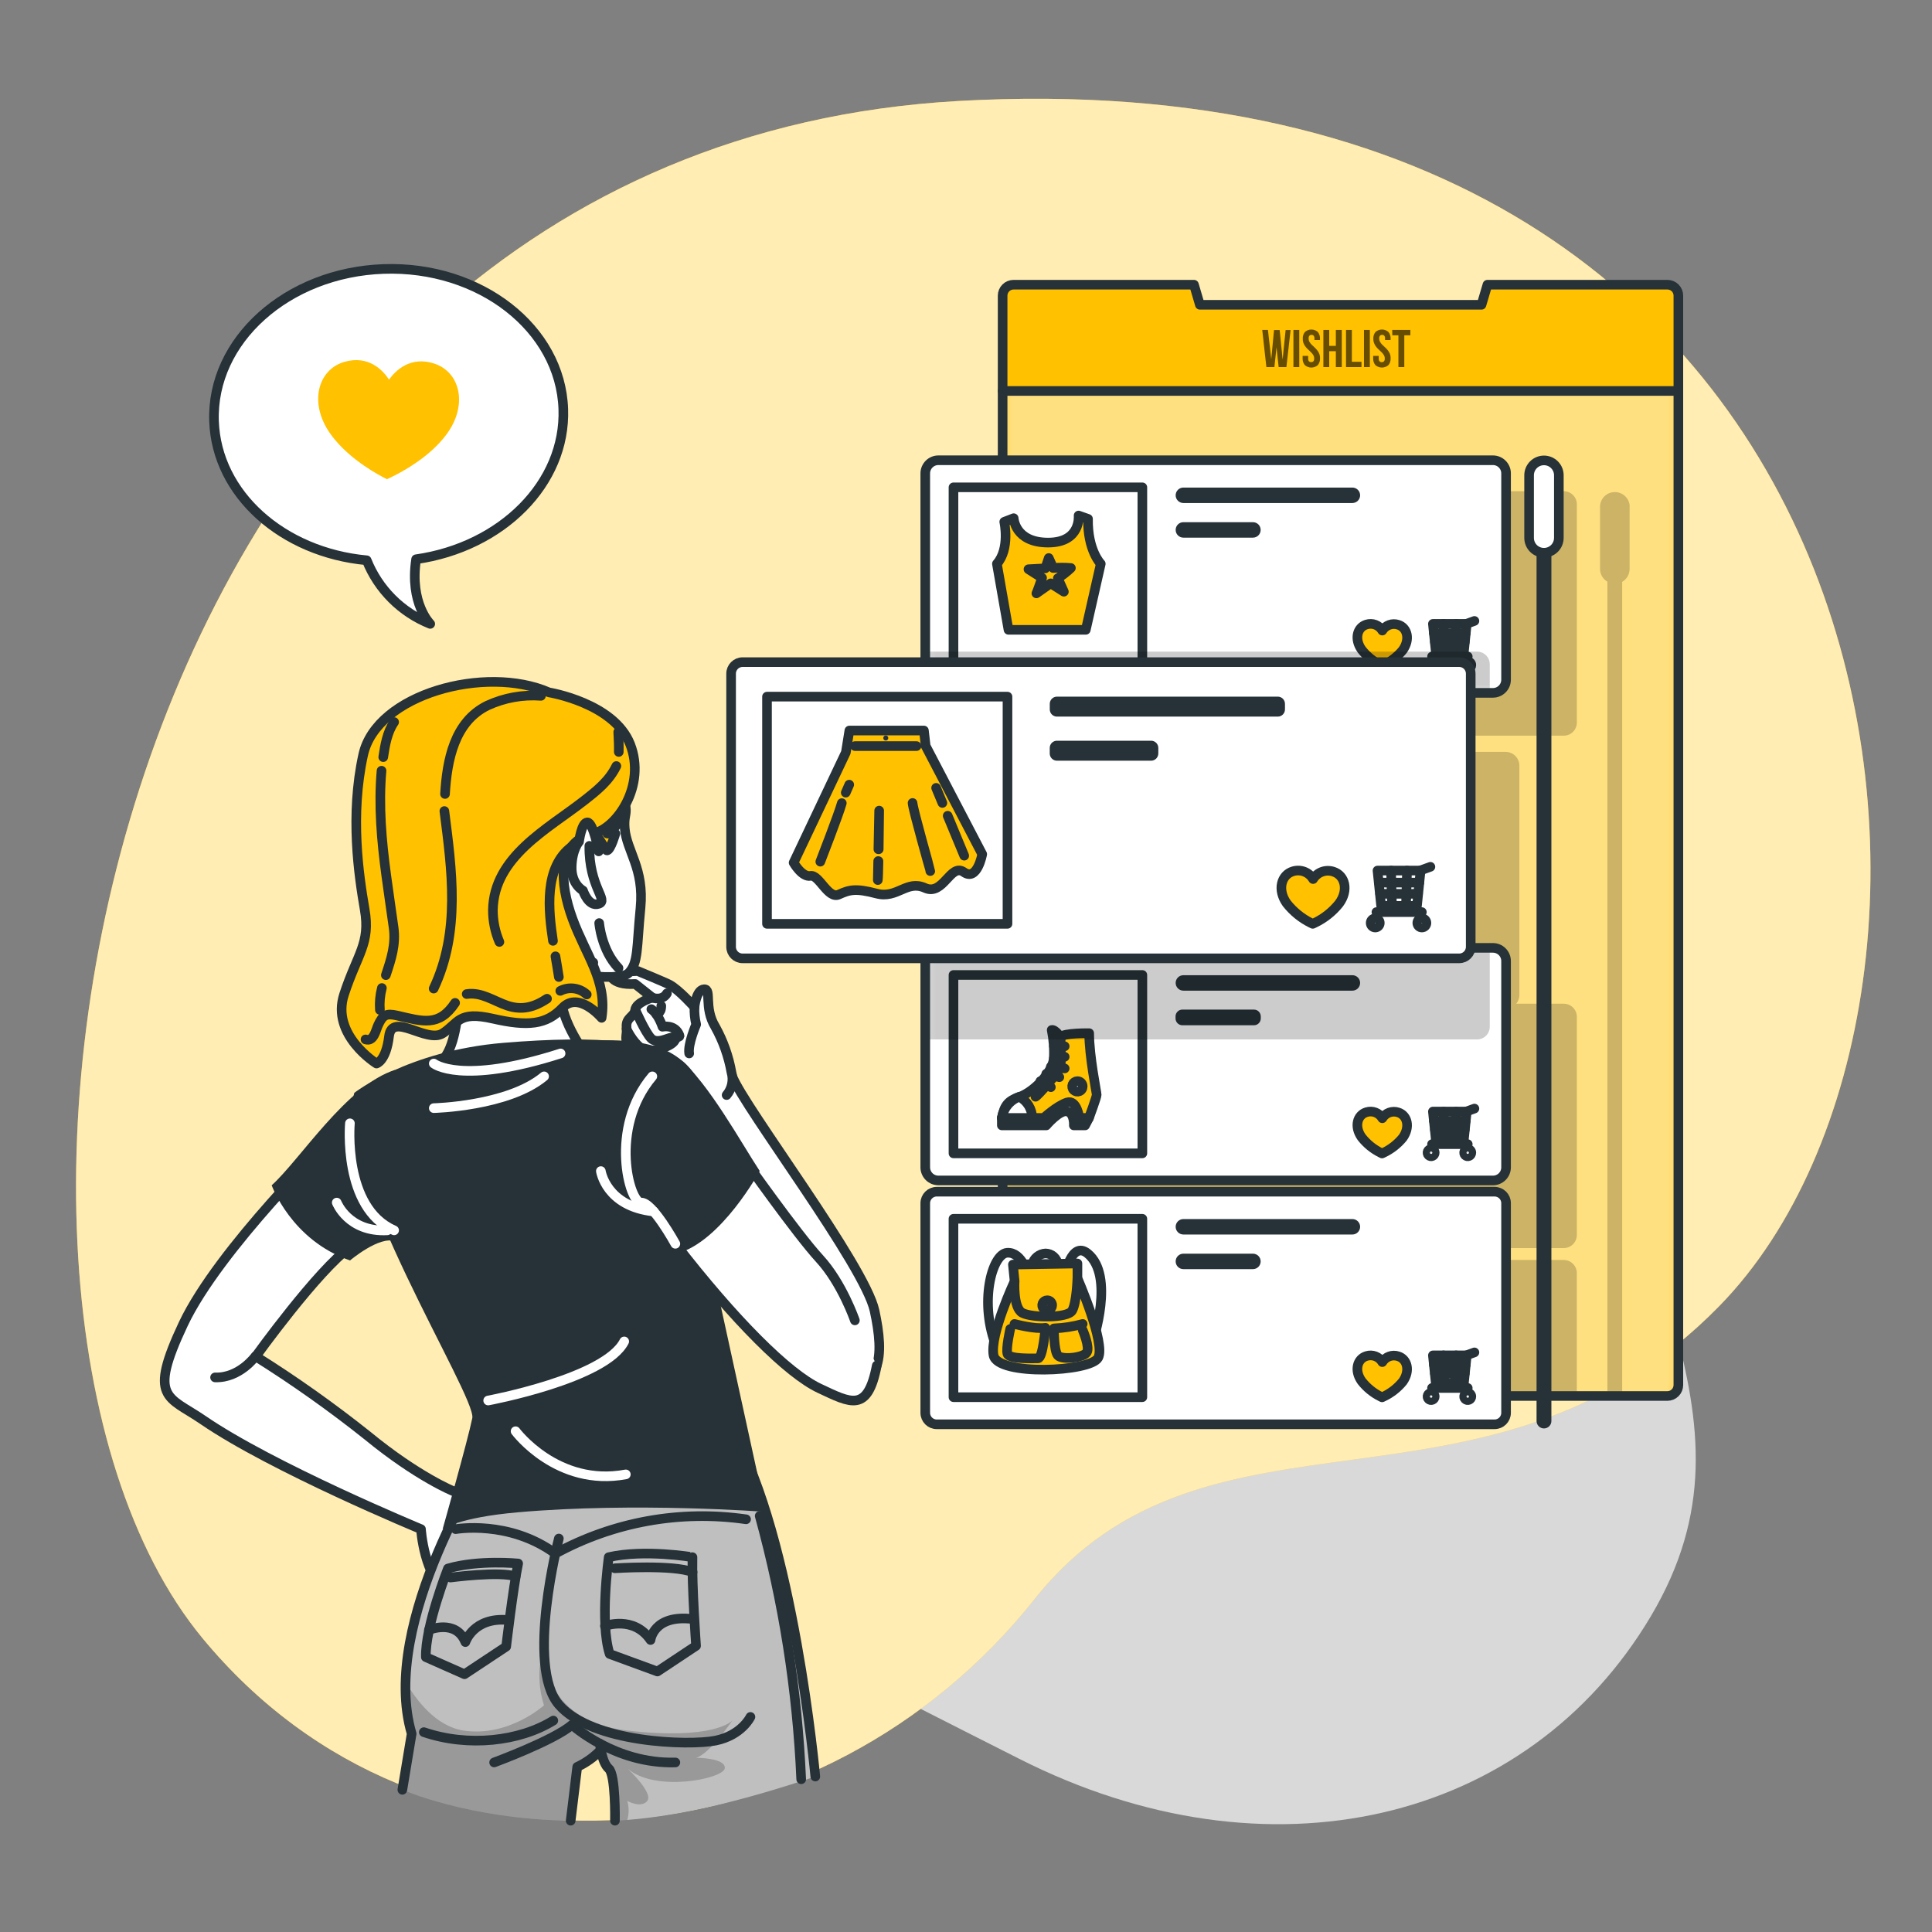 <svg width="230" height="230" viewBox="0 0 230 230" fill="none" xmlns="http://www.w3.org/2000/svg">
<rect x="0" y="0" width="230" height="230" fill="#808080" stroke="none"/>
<path opacity="0.7" d="M31.247 76.861C31.247 76.861 18.422 109.981 36.445 143.331C54.468 176.681 91.59 194.299 121.301 209.364C151.013 224.429 181.865 217.092 196.525 192.418C211.185 167.743 191.079 150.13 191.051 114.945C191.023 79.759 196.318 70.444 177.251 40.719C158.184 10.994 111.443 4.411 76.097 26.459C40.751 48.507 31.247 76.861 31.247 76.861Z" fill="white"/>
<path d="M114.135 12.02C11.789 17.747 -10.18 153.493 24.094 195.008C50.696 227.231 98.127 221.913 123.16 190.371C143.777 164.404 177.146 183.586 204.654 155.508C240.492 118.924 228.974 5.594 114.135 12.02Z" fill="#FFC100"/>
<path opacity="0.7" d="M114.135 12.02C11.789 17.747 -10.18 153.493 24.094 195.008C50.696 227.231 98.127 221.913 123.16 190.371C143.777 164.404 177.146 183.586 204.654 155.508C240.492 118.924 228.974 5.594 114.135 12.02Z" fill="white"/>
<path d="M199.805 35.194V164.887C199.805 165.231 199.669 165.562 199.425 165.806C199.182 166.05 198.852 166.187 198.508 166.189H120.662C120.317 166.189 119.986 166.051 119.742 165.807C119.498 165.563 119.36 165.232 119.36 164.887V35.194C119.36 34.849 119.498 34.518 119.742 34.274C119.986 34.03 120.317 33.893 120.662 33.893H142.14L142.843 36.285H176.368L177.077 33.893H198.531C198.871 33.9 199.195 34.04 199.434 34.283C199.672 34.527 199.805 34.854 199.805 35.194Z" fill="#FFC100"/>
<mask id="mask0_1_16" style="mask-type:luminance" maskUnits="userSpaceOnUse" x="119" y="33" width="81" height="134">
<path d="M199.805 35.194V164.887C199.805 165.231 199.669 165.562 199.425 165.806C199.182 166.05 198.852 166.187 198.508 166.189H120.662C120.317 166.189 119.986 166.051 119.742 165.807C119.498 165.563 119.36 165.232 119.36 164.887V35.194C119.36 34.849 119.498 34.518 119.742 34.274C119.986 34.03 120.317 33.893 120.662 33.893H142.14L142.843 36.285H176.368L177.077 33.893H198.531C198.871 33.9 199.195 34.04 199.434 34.283C199.672 34.527 199.805 34.854 199.805 35.194Z" fill="white"/>
</mask>
<g mask="url(#mask0_1_16)">
<path opacity="0.5" d="M199.805 46.432V164.887C199.805 165.231 199.669 165.562 199.425 165.806C199.182 166.05 198.852 166.187 198.508 166.189H120.662C120.317 166.189 119.986 166.051 119.742 165.807C119.498 165.563 119.36 165.232 119.36 164.887V46.432H199.805Z" fill="white"/>
<g opacity="0.2">
<path d="M186.157 58.475H119.241V87.579H186.157C186.572 87.579 186.97 87.415 187.263 87.121C187.557 86.828 187.721 86.43 187.721 86.015V60.039C187.721 59.624 187.557 59.227 187.263 58.933C186.97 58.64 186.572 58.475 186.157 58.475Z" fill="black"/>
<path d="M179.234 89.511H119.241V120.092H179.234C179.67 120.092 180.088 119.919 180.396 119.611C180.704 119.303 180.877 118.885 180.877 118.45V91.149C180.877 90.933 180.834 90.72 180.752 90.521C180.669 90.322 180.548 90.141 180.395 89.989C180.243 89.837 180.062 89.717 179.863 89.635C179.663 89.552 179.45 89.511 179.234 89.511Z" fill="black"/>
<path d="M186.157 119.49H119.241V148.58H186.157C186.571 148.58 186.969 148.416 187.262 148.124C187.555 147.831 187.72 147.435 187.721 147.021V121.054C187.721 120.639 187.557 120.241 187.263 119.948C186.97 119.655 186.572 119.49 186.157 119.49Z" fill="black"/>
<path d="M187.716 151.561V166.189H120.662C120.317 166.189 119.986 166.051 119.742 165.807C119.498 165.563 119.36 165.232 119.36 164.887V149.997H186.157C186.571 149.998 186.968 150.163 187.26 150.456C187.552 150.749 187.716 151.147 187.716 151.561Z" fill="black"/>
<path d="M194 60.26V67.74C193.999 68.049 193.917 68.353 193.762 68.621C193.607 68.889 193.385 69.112 193.117 69.267V166.189H191.36V69.248C191.092 69.093 190.869 68.87 190.714 68.603C190.56 68.335 190.477 68.031 190.477 67.721V60.26C190.5 59.806 190.696 59.379 191.025 59.066C191.354 58.754 191.791 58.579 192.245 58.579C192.699 58.579 193.136 58.754 193.465 59.066C193.794 59.379 193.991 59.806 194.014 60.26H194Z" fill="black"/>
</g>
</g>
<path d="M199.805 35.194V164.887C199.805 165.231 199.669 165.562 199.425 165.806C199.182 166.05 198.852 166.187 198.508 166.189H120.662C120.317 166.189 119.986 166.051 119.742 165.807C119.498 165.563 119.36 165.232 119.36 164.887V35.194C119.36 34.849 119.498 34.518 119.742 34.274C119.986 34.03 120.317 33.893 120.662 33.893H142.14L142.843 36.285H176.368L177.077 33.893H198.531C198.871 33.9 199.195 34.04 199.434 34.283C199.672 34.527 199.805 34.854 199.805 35.194Z" stroke="#263238" stroke-width="1.145" stroke-linecap="round" stroke-linejoin="round"/>
<path d="M119.36 46.542H199.805" stroke="#263238" stroke-width="1.145" stroke-linecap="round" stroke-linejoin="round"/>
<path d="M177.73 54.791H111.715C110.852 54.791 110.151 55.491 110.151 56.355V80.918C110.151 81.782 110.852 82.483 111.715 82.483H177.73C178.594 82.483 179.294 81.782 179.294 80.918V56.355C179.294 55.491 178.594 54.791 177.73 54.791Z" fill="white"/>
<mask id="mask1_1_16" style="mask-type:luminance" maskUnits="userSpaceOnUse" x="110" y="54" width="70" height="29">
<path d="M177.73 54.791H111.715C110.852 54.791 110.151 55.491 110.151 56.355V80.918C110.151 81.782 110.852 82.483 111.715 82.483H177.73C178.594 82.483 179.294 81.782 179.294 80.918V56.355C179.294 55.491 178.594 54.791 177.73 54.791Z" fill="white"/>
</mask>
<g mask="url(#mask1_1_16)">
<path d="M135.995 58.015H113.51V79.253H135.995V58.015Z" fill="white" stroke="#263238" stroke-width="1.145" stroke-linecap="round" stroke-linejoin="round"/>
<path d="M160.999 59.883H140.879C140.635 59.883 140.401 59.786 140.228 59.614C140.056 59.441 139.959 59.207 139.959 58.963C139.959 58.719 140.056 58.485 140.228 58.312C140.401 58.14 140.635 58.043 140.879 58.043H160.999C161.243 58.043 161.477 58.14 161.65 58.312C161.822 58.485 161.919 58.719 161.919 58.963C161.919 59.207 161.822 59.441 161.65 59.614C161.477 59.786 161.243 59.883 160.999 59.883Z" fill="#263238"/>
<path d="M149.159 64.005H140.879C140.635 64.005 140.401 63.908 140.228 63.735C140.056 63.563 139.959 63.328 139.959 63.085C139.959 62.841 140.056 62.606 140.228 62.434C140.401 62.261 140.635 62.165 140.879 62.165H149.159C149.403 62.165 149.637 62.261 149.81 62.434C149.982 62.606 150.079 62.841 150.079 63.085C150.079 63.328 149.982 63.563 149.81 63.735C149.637 63.908 149.403 64.005 149.159 64.005Z" fill="#263238"/>
<path d="M166.455 74.377C166.108 74.261 165.731 74.266 165.387 74.391C165.043 74.517 164.751 74.755 164.56 75.067C164.373 74.752 164.085 74.508 163.743 74.377C163.4 74.246 163.024 74.235 162.674 74.345C161.579 74.676 161.193 76.061 162.099 77.34C162.707 78.112 163.478 78.74 164.358 79.18L164.532 79.263L164.703 79.184C165.593 78.762 166.378 78.148 167.003 77.386C167.9 76.112 167.545 74.718 166.455 74.377Z" fill="#FFC100" stroke="#263238" stroke-width="1.145" stroke-linecap="round" stroke-linejoin="round"/>
<path d="M174.271 77.574H170.926L170.586 74.272H174.611L174.271 77.574Z" fill="white" stroke="#263238" stroke-width="1.145" stroke-linecap="round" stroke-linejoin="round"/>
<path d="M170.706 75.398H174.492" stroke="#263238" stroke-width="1.145" stroke-linecap="round" stroke-linejoin="round"/>
<path d="M170.825 76.447H174.372" stroke="#263238" stroke-width="1.145" stroke-linecap="round" stroke-linejoin="round"/>
<path d="M171.852 74.272L171.934 77.574" stroke="#263238" stroke-width="1.145" stroke-linecap="round" stroke-linejoin="round"/>
<path d="M173.346 74.272L173.245 77.574" stroke="#263238" stroke-width="1.145" stroke-linecap="round" stroke-linejoin="round"/>
<path d="M174.593 74.262L175.527 73.922" stroke="#263238" stroke-width="1.145" stroke-linecap="round" stroke-linejoin="round"/>
<path d="M175.158 79.175C175.158 79.26 175.133 79.343 175.086 79.413C175.039 79.483 174.972 79.538 174.894 79.571C174.816 79.603 174.73 79.611 174.647 79.595C174.564 79.578 174.488 79.538 174.428 79.478C174.368 79.418 174.327 79.342 174.311 79.259C174.294 79.176 174.303 79.09 174.335 79.012C174.368 78.933 174.423 78.867 174.493 78.82C174.563 78.773 174.646 78.748 174.731 78.748C174.844 78.748 174.953 78.793 175.033 78.873C175.113 78.953 175.158 79.062 175.158 79.175Z" fill="white" stroke="#263238" stroke-width="1.145" stroke-linecap="round" stroke-linejoin="round"/>
<path d="M170.798 79.175C170.798 79.26 170.773 79.343 170.726 79.413C170.679 79.483 170.612 79.538 170.534 79.571C170.456 79.603 170.37 79.611 170.287 79.595C170.204 79.578 170.128 79.538 170.068 79.478C170.008 79.418 169.967 79.342 169.951 79.259C169.934 79.176 169.943 79.09 169.975 79.012C170.007 78.933 170.062 78.867 170.133 78.82C170.203 78.773 170.286 78.748 170.37 78.748C170.484 78.748 170.592 78.793 170.673 78.873C170.753 78.953 170.798 79.062 170.798 79.175Z" fill="white" stroke="#263238" stroke-width="1.145" stroke-linecap="round" stroke-linejoin="round"/>
<path d="M170.48 78.159H174.731" stroke="#263238" stroke-width="1.145" stroke-linecap="round" stroke-linejoin="round"/>
<path d="M118.68 67.118L120.06 74.98H129.26L131.044 67.118C131.044 67.118 129.462 65.522 129.526 61.769L128.404 61.373C128.404 61.373 128.735 64.593 124.77 64.593C120.805 64.593 120.676 61.69 120.676 61.69L119.554 62.123C119.554 62.123 120.262 65.32 118.68 67.118Z" fill="#FFC100" stroke="#263238" stroke-width="1.145" stroke-linecap="round" stroke-linejoin="round"/>
<path d="M127.488 67.62C126.788 67.555 126.082 67.555 125.381 67.62L124.852 66.433L124.438 67.661C123.376 67.712 122.438 67.767 122.438 67.767L124.057 68.797C123.776 69.607 123.505 70.375 123.38 70.638C123.38 70.638 124.185 70.081 125.082 69.446L126.651 70.44L125.933 68.839C126.489 68.483 127.01 68.075 127.488 67.62Z" fill="#FFC100" stroke="#263238" stroke-width="1.145" stroke-linecap="round" stroke-linejoin="round"/>
<path opacity="0.2" d="M175.844 77.574H110.151V80.918C110.151 81.333 110.316 81.731 110.609 82.024C110.903 82.318 111.301 82.482 111.715 82.482H177.353V79.083C177.353 78.885 177.314 78.689 177.238 78.506C177.162 78.323 177.051 78.156 176.911 78.016C176.771 77.876 176.604 77.765 176.421 77.689C176.238 77.613 176.042 77.574 175.844 77.574Z" fill="black"/>
</g>
<path d="M177.73 54.791H111.715C110.852 54.791 110.151 55.491 110.151 56.355V80.918C110.151 81.782 110.852 82.483 111.715 82.483H177.73C178.594 82.483 179.294 81.782 179.294 80.918V56.355C179.294 55.491 178.594 54.791 177.73 54.791Z" stroke="#263238" stroke-width="1.145" stroke-linecap="round" stroke-linejoin="round"/>
<path d="M179.294 114.402V138.975C179.293 139.18 179.252 139.382 179.174 139.571C179.095 139.76 178.979 139.932 178.834 140.076C178.689 140.221 178.517 140.335 178.327 140.413C178.138 140.491 177.935 140.53 177.73 140.53H111.715C111.511 140.53 111.308 140.491 111.118 140.413C110.929 140.335 110.757 140.221 110.611 140.076C110.466 139.932 110.351 139.76 110.272 139.571C110.193 139.382 110.152 139.18 110.151 138.975V114.402C110.153 113.988 110.318 113.591 110.611 113.299C110.904 113.006 111.301 112.842 111.715 112.842H177.73C178.144 112.842 178.541 113.006 178.834 113.299C179.127 113.591 179.293 113.988 179.294 114.402Z" fill="white"/>
<mask id="mask2_1_16" style="mask-type:luminance" maskUnits="userSpaceOnUse" x="110" y="112" width="70" height="29">
<path d="M179.294 114.402V138.975C179.293 139.18 179.252 139.382 179.174 139.571C179.095 139.76 178.979 139.932 178.834 140.076C178.689 140.221 178.517 140.335 178.327 140.413C178.138 140.491 177.935 140.53 177.73 140.53H111.715C111.511 140.53 111.308 140.491 111.118 140.413C110.929 140.335 110.757 140.221 110.611 140.076C110.466 139.932 110.351 139.76 110.272 139.571C110.193 139.382 110.152 139.18 110.151 138.975V114.402C110.153 113.988 110.318 113.591 110.611 113.299C110.904 113.006 111.301 112.842 111.715 112.842H177.73C178.144 112.842 178.541 113.006 178.834 113.299C179.127 113.591 179.293 113.988 179.294 114.402Z" fill="white"/>
</mask>
<g mask="url(#mask2_1_16)">
<path d="M135.995 116.067H113.51V137.305H135.995V116.067Z" fill="white" stroke="#263238" stroke-width="1.145" stroke-linecap="round" stroke-linejoin="round"/>
<path d="M160.999 117.935H140.879C140.635 117.935 140.401 117.838 140.228 117.665C140.056 117.493 139.959 117.259 139.959 117.015C139.959 116.771 140.056 116.537 140.228 116.364C140.401 116.192 140.635 116.095 140.879 116.095H160.999C161.243 116.095 161.477 116.192 161.65 116.364C161.822 116.537 161.919 116.771 161.919 117.015C161.919 117.259 161.822 117.493 161.65 117.665C161.477 117.838 161.243 117.935 160.999 117.935Z" fill="#263238"/>
<path d="M149.279 120.188H140.76C140.31 120.188 139.945 120.553 139.945 121.003V121.242C139.945 121.692 140.31 122.056 140.76 122.056H149.279C149.728 122.056 150.093 121.692 150.093 121.242V121.003C150.093 120.553 149.728 120.188 149.279 120.188Z" fill="#263238"/>
<path d="M166.455 132.429C166.107 132.313 165.73 132.319 165.386 132.445C165.042 132.571 164.751 132.811 164.56 133.124C164.374 132.808 164.086 132.564 163.743 132.433C163.401 132.302 163.024 132.291 162.674 132.402C161.579 132.728 161.193 134.118 162.099 135.392C162.706 136.165 163.477 136.794 164.358 137.232L164.532 137.319L164.703 137.236C165.593 136.814 166.378 136.2 167.003 135.438C167.9 134.168 167.545 132.774 166.455 132.429Z" fill="#FFC100" stroke="#263238" stroke-width="1.145" stroke-linecap="round" stroke-linejoin="round"/>
<path d="M174.271 135.626H170.926L170.586 132.328H174.611L174.271 135.626Z" fill="white" stroke="#263238" stroke-width="1.145" stroke-linecap="round" stroke-linejoin="round"/>
<path d="M170.706 133.45H174.492" stroke="#263238" stroke-width="1.145" stroke-linecap="round" stroke-linejoin="round"/>
<path d="M170.825 134.499H174.372" stroke="#263238" stroke-width="1.145" stroke-linecap="round" stroke-linejoin="round"/>
<path d="M171.852 132.328L171.934 135.626" stroke="#263238" stroke-width="1.145" stroke-linecap="round" stroke-linejoin="round"/>
<path d="M173.346 132.328L173.245 135.626" stroke="#263238" stroke-width="1.145" stroke-linecap="round" stroke-linejoin="round"/>
<path d="M174.593 132.314L175.527 131.974" stroke="#263238" stroke-width="1.145" stroke-linecap="round" stroke-linejoin="round"/>
<path d="M175.158 137.227C175.158 137.312 175.133 137.394 175.086 137.465C175.039 137.535 174.972 137.59 174.894 137.622C174.816 137.655 174.73 137.663 174.647 137.647C174.564 137.63 174.488 137.589 174.428 137.53C174.368 137.47 174.327 137.394 174.311 137.311C174.294 137.228 174.303 137.142 174.335 137.063C174.368 136.985 174.423 136.918 174.493 136.871C174.563 136.824 174.646 136.799 174.731 136.799C174.844 136.799 174.953 136.844 175.033 136.925C175.113 137.005 175.158 137.114 175.158 137.227Z" fill="white" stroke="#263238" stroke-width="1.145" stroke-linecap="round" stroke-linejoin="round"/>
<path d="M170.798 137.227C170.798 137.312 170.773 137.394 170.726 137.465C170.679 137.535 170.612 137.59 170.534 137.622C170.456 137.655 170.37 137.663 170.287 137.647C170.204 137.63 170.128 137.589 170.068 137.53C170.008 137.47 169.967 137.394 169.951 137.311C169.934 137.228 169.943 137.142 169.975 137.063C170.007 136.985 170.062 136.918 170.133 136.871C170.203 136.824 170.286 136.799 170.37 136.799C170.484 136.799 170.592 136.844 170.673 136.925C170.753 137.005 170.798 137.114 170.798 137.227Z" fill="white" stroke="#263238" stroke-width="1.145" stroke-linecap="round" stroke-linejoin="round"/>
<path d="M170.48 136.21H174.731" stroke="#263238" stroke-width="1.145" stroke-linecap="round" stroke-linejoin="round"/>
<path d="M119.269 133.091V133.975H124.554C124.554 133.975 126.155 132.084 127.047 132.314C127.94 132.544 127.838 133.975 127.838 133.975H129.177L129.637 133.091L129.26 128.234L119.269 133.091Z" fill="white" stroke="#263238" stroke-width="1.145" stroke-linecap="round" stroke-linejoin="round"/>
<path d="M119.269 133.092H124.25C124.25 133.092 125.81 131.656 127.01 131.252C128.211 130.847 128.496 133.092 128.496 133.092H129.637C129.637 133.092 130.557 130.612 130.557 130.332C130.557 130.051 129.665 125.773 129.665 122.999C129.665 122.999 126.642 122.949 126.247 123.459C126.247 123.459 125.603 122.516 125.203 122.617C125.429 123.742 125.513 124.89 125.451 126.035C125.304 127.521 123.271 129.899 121.339 130.594C120.083 131.022 119.568 131.505 119.269 133.092Z" fill="#FFC100" stroke="#263238" stroke-width="1.145" stroke-linecap="round" stroke-linejoin="round"/>
<path d="M126.255 123.432C126.255 123.432 126.352 126.353 126.255 126.946C126.159 127.539 123.528 130.465 123.279 130.566" stroke="#263238" stroke-width="1.145" stroke-linecap="round" stroke-linejoin="round"/>
<path d="M125.47 124.559H126.749" stroke="#263238" stroke-width="1.145" stroke-linecap="round" stroke-linejoin="round"/>
<path d="M125.46 126.007L126.748 125.81" stroke="#263238" stroke-width="1.145" stroke-linecap="round" stroke-linejoin="round"/>
<path d="M125.102 126.997L126.748 127.194" stroke="#263238" stroke-width="1.145" stroke-linecap="round" stroke-linejoin="round"/>
<path d="M124.554 127.833L126.109 128.234" stroke="#263238" stroke-width="1.145" stroke-linecap="round" stroke-linejoin="round"/>
<path d="M123.854 128.708L125.101 129.425" stroke="#263238" stroke-width="1.145" stroke-linecap="round" stroke-linejoin="round"/>
<path d="M121.348 130.566C121.807 130.811 122.191 131.174 122.462 131.618C122.732 132.063 122.878 132.571 122.884 133.091H119.269C119.358 132.523 119.598 131.989 119.964 131.545C120.329 131.101 120.807 130.763 121.348 130.566Z" fill="white" stroke="#263238" stroke-width="1.145" stroke-linecap="round" stroke-linejoin="round"/>
<path d="M128.892 129.333C128.892 129.457 128.855 129.578 128.786 129.681C128.718 129.784 128.62 129.864 128.506 129.911C128.391 129.958 128.266 129.971 128.144 129.947C128.023 129.923 127.911 129.863 127.824 129.775C127.736 129.688 127.677 129.577 127.653 129.455C127.629 129.334 127.641 129.208 127.688 129.094C127.736 128.979 127.816 128.882 127.919 128.813C128.022 128.744 128.142 128.708 128.266 128.708C128.432 128.708 128.591 128.773 128.709 128.891C128.826 129.008 128.892 129.167 128.892 129.333Z" fill="white" stroke="#263238" stroke-width="1.145" stroke-linecap="round" stroke-linejoin="round"/>
<path opacity="0.2" d="M177.353 112.842H111.715C111.301 112.842 110.904 113.006 110.611 113.299C110.318 113.591 110.153 113.988 110.151 114.402V123.74H175.844C176.244 123.74 176.628 123.581 176.911 123.298C177.194 123.015 177.353 122.631 177.353 122.231V112.842Z" fill="black"/>
</g>
<path d="M179.294 114.402V138.975C179.293 139.18 179.252 139.382 179.173 139.571C179.095 139.76 178.979 139.932 178.834 140.076C178.689 140.221 178.516 140.335 178.327 140.413C178.138 140.491 177.935 140.53 177.73 140.53H111.715C111.511 140.53 111.308 140.491 111.118 140.413C110.929 140.335 110.757 140.221 110.611 140.076C110.466 139.932 110.351 139.76 110.272 139.571C110.193 139.382 110.152 139.18 110.151 138.975V114.402C110.153 113.988 110.318 113.591 110.611 113.299C110.904 113.006 111.301 112.842 111.715 112.842H177.73C178.144 112.842 178.541 113.006 178.834 113.299C179.127 113.591 179.293 113.988 179.294 114.402Z" stroke="#263238" stroke-width="1.145" stroke-linecap="round" stroke-linejoin="round"/>
<path d="M177.928 141.868H111.518C110.763 141.868 110.151 142.48 110.151 143.234V168.194C110.151 168.949 110.763 169.56 111.518 169.56H177.928C178.682 169.56 179.294 168.949 179.294 168.194V143.234C179.294 142.48 178.682 141.868 177.928 141.868Z" fill="white" stroke="#263238" stroke-width="1.145" stroke-linecap="round" stroke-linejoin="round"/>
<path d="M135.994 145.093H113.509V166.331H135.994V145.093Z" fill="white" stroke="#263238" stroke-width="1.145" stroke-linecap="round" stroke-linejoin="round"/>
<path d="M160.999 146.965H140.879C140.635 146.965 140.401 146.868 140.228 146.696C140.056 146.523 139.959 146.289 139.959 146.045C139.959 145.801 140.056 145.567 140.228 145.394C140.401 145.222 140.635 145.125 140.879 145.125H160.999C161.243 145.125 161.477 145.222 161.65 145.394C161.822 145.567 161.919 145.801 161.919 146.045C161.919 146.289 161.822 146.523 161.65 146.696C161.477 146.868 161.243 146.965 160.999 146.965Z" fill="#263238"/>
<path d="M149.159 151.087H140.879C140.635 151.087 140.401 150.99 140.228 150.817C140.056 150.645 139.959 150.411 139.959 150.167C139.959 149.923 140.056 149.689 140.228 149.516C140.401 149.344 140.635 149.247 140.879 149.247H149.159C149.403 149.247 149.637 149.344 149.81 149.516C149.982 149.689 150.079 149.923 150.079 150.167C150.079 150.411 149.982 150.645 149.81 150.817C149.637 150.99 149.403 151.087 149.159 151.087Z" fill="#263238"/>
<path d="M166.455 161.46C166.107 161.344 165.73 161.349 165.386 161.475C165.042 161.602 164.751 161.841 164.56 162.154C164.374 161.838 164.086 161.594 163.743 161.463C163.401 161.332 163.024 161.321 162.674 161.432C161.579 161.759 161.193 163.148 162.099 164.422C162.706 165.196 163.477 165.824 164.358 166.262L164.532 166.349L164.703 166.267C165.595 165.847 166.381 165.233 167.003 164.468C167.9 163.194 167.545 161.8 166.455 161.46Z" fill="#FFC100" stroke="#263238" stroke-width="1.145" stroke-linecap="round" stroke-linejoin="round"/>
<path d="M174.271 164.652H170.926L170.586 161.354H174.611L174.271 164.652Z" fill="white" stroke="#263238" stroke-width="1.145" stroke-linecap="round" stroke-linejoin="round"/>
<path d="M170.705 162.481H174.491" stroke="#263238" stroke-width="1.145" stroke-linecap="round" stroke-linejoin="round"/>
<path d="M170.825 163.525H174.372" stroke="#263238" stroke-width="1.145" stroke-linecap="round" stroke-linejoin="round"/>
<path d="M171.851 161.354L171.933 164.652" stroke="#263238" stroke-width="1.145" stroke-linecap="round" stroke-linejoin="round"/>
<path d="M173.346 161.354L173.245 164.652" stroke="#263238" stroke-width="1.145" stroke-linecap="round" stroke-linejoin="round"/>
<path d="M174.593 161.34L175.527 161" stroke="#263238" stroke-width="1.145" stroke-linecap="round" stroke-linejoin="round"/>
<path d="M175.158 166.253C175.158 166.338 175.133 166.42 175.086 166.491C175.039 166.561 174.972 166.616 174.894 166.648C174.816 166.681 174.73 166.689 174.647 166.673C174.564 166.656 174.488 166.615 174.428 166.555C174.368 166.496 174.327 166.419 174.311 166.336C174.294 166.253 174.303 166.167 174.335 166.089C174.368 166.011 174.423 165.944 174.493 165.897C174.563 165.85 174.646 165.825 174.731 165.825C174.844 165.825 174.953 165.87 175.033 165.95C175.113 166.031 175.158 166.14 175.158 166.253Z" fill="white" stroke="#263238" stroke-width="1.145" stroke-linecap="round" stroke-linejoin="round"/>
<path d="M170.798 166.253C170.798 166.338 170.773 166.42 170.726 166.491C170.679 166.561 170.612 166.616 170.534 166.648C170.456 166.681 170.37 166.689 170.287 166.673C170.204 166.656 170.128 166.615 170.068 166.555C170.008 166.496 169.967 166.419 169.951 166.336C169.934 166.253 169.943 166.167 169.975 166.089C170.007 166.011 170.062 165.944 170.133 165.897C170.203 165.85 170.286 165.825 170.37 165.825C170.484 165.825 170.592 165.87 170.673 165.95C170.753 166.031 170.798 166.14 170.798 166.253Z" fill="white" stroke="#263238" stroke-width="1.145" stroke-linecap="round" stroke-linejoin="round"/>
<path d="M170.48 165.236H174.731" stroke="#263238" stroke-width="1.145" stroke-linecap="round" stroke-linejoin="round"/>
<path d="M126.748 151.869C126.748 151.869 127.553 147.655 129.476 149.219C132.746 151.869 130.101 159.666 130.101 159.666" stroke="#263238" stroke-width="1.145" stroke-linecap="round" stroke-linejoin="round"/>
<path d="M122.437 151.869C122.437 151.869 121.687 148.994 119.884 149.141C118.081 149.288 116.494 155.172 118.674 160.453" stroke="#263238" stroke-width="1.145" stroke-linecap="round" stroke-linejoin="round"/>
<path d="M122.884 150.507C122.977 150.151 123.181 149.833 123.468 149.602C123.754 149.37 124.107 149.236 124.475 149.219C124.831 149.226 125.172 149.359 125.438 149.595C125.704 149.832 125.876 150.155 125.924 150.507" stroke="#263238" stroke-width="1.145" stroke-linecap="round" stroke-linejoin="round"/>
<path d="M120.588 150.544L128.266 150.415V152.172C128.266 152.172 131.656 159.946 130.731 161.644C129.807 163.341 118.739 163.815 118.279 161.34C117.819 158.865 120.786 152.526 120.786 152.526L120.588 150.544Z" fill="#FFC100" stroke="#263238" stroke-width="1.145" stroke-linecap="round" stroke-linejoin="round"/>
<path d="M120.786 152.527C120.786 152.527 120.588 155.696 121.706 156.294C122.824 156.892 127.093 156.952 127.635 156.027C128.178 155.103 128.261 152.172 128.261 152.172" stroke="#263238" stroke-width="1.145" stroke-linecap="round" stroke-linejoin="round"/>
<path d="M120.772 157.614C120.772 157.614 123.215 158.272 124.452 158.074C124.452 158.074 124.162 161.708 123.569 161.708C122.976 161.708 120.133 161.823 119.935 161.17C119.737 160.517 120.266 158.208 120.266 158.208" stroke="#263238" stroke-width="1.145" stroke-linecap="round" stroke-linejoin="round"/>
<path d="M128.891 157.614C127.775 157.921 126.626 158.099 125.469 158.143C125.469 158.143 125.446 160.797 125.929 161.363C126.412 161.929 128.983 161.625 129.379 161.009C129.775 160.393 128.896 158.35 128.896 158.35" stroke="#263238" stroke-width="1.145" stroke-linecap="round" stroke-linejoin="round"/>
<path d="M125.257 155.388C125.257 155.505 125.222 155.62 125.157 155.718C125.092 155.815 124.999 155.891 124.891 155.936C124.782 155.981 124.663 155.993 124.548 155.97C124.433 155.947 124.327 155.89 124.244 155.807C124.161 155.724 124.105 155.619 124.082 155.504C124.059 155.389 124.071 155.269 124.115 155.161C124.16 155.052 124.236 154.96 124.334 154.894C124.432 154.829 124.546 154.794 124.664 154.794C124.742 154.794 124.819 154.809 124.892 154.838C124.964 154.868 125.029 154.912 125.085 154.967C125.14 155.022 125.184 155.088 125.213 155.16C125.243 155.232 125.258 155.31 125.257 155.388Z" stroke="#263238" stroke-width="1.145" stroke-linecap="round" stroke-linejoin="round"/>
<path d="M173.719 78.825H88.402C87.648 78.825 87.036 79.437 87.036 80.191V112.723C87.036 113.477 87.648 114.089 88.402 114.089H173.719C174.473 114.089 175.085 113.477 175.085 112.723V80.191C175.085 79.437 174.473 78.825 173.719 78.825Z" fill="white" stroke="#263238" stroke-width="1.145" stroke-linecap="round" stroke-linejoin="round"/>
<path d="M119.94 82.933H91.31V109.981H119.94V82.933Z" fill="white" stroke="#263238" stroke-width="1.145" stroke-linecap="round" stroke-linejoin="round"/>
<path d="M152.117 82.933H125.828C125.356 82.933 124.973 83.316 124.973 83.789V84.456C124.973 84.928 125.356 85.311 125.828 85.311H152.117C152.59 85.311 152.973 84.928 152.973 84.456V83.789C152.973 83.316 152.59 82.933 152.117 82.933Z" fill="#263238"/>
<path d="M125.828 88.182H137.038C137.151 88.182 137.262 88.204 137.366 88.247C137.469 88.29 137.564 88.353 137.643 88.432C137.723 88.512 137.786 88.606 137.829 88.71C137.872 88.814 137.894 88.925 137.894 89.037V89.7C137.894 89.928 137.803 90.147 137.642 90.308C137.481 90.469 137.262 90.56 137.034 90.56H125.828C125.6 90.56 125.381 90.469 125.22 90.308C125.058 90.147 124.968 89.928 124.968 89.7V89.037C124.968 88.924 124.99 88.813 125.033 88.709C125.077 88.605 125.14 88.51 125.22 88.431C125.3 88.351 125.395 88.288 125.499 88.246C125.603 88.203 125.715 88.181 125.828 88.182Z" fill="#263238"/>
<path d="M158.736 103.767C158.293 103.62 157.813 103.627 157.375 103.788C156.937 103.948 156.565 104.252 156.321 104.65C156.082 104.248 155.714 103.939 155.278 103.772C154.841 103.605 154.361 103.59 153.915 103.73C152.535 104.148 152.029 105.915 153.184 107.543C153.959 108.523 154.941 109.319 156.059 109.875L156.28 109.981L156.501 109.875C157.63 109.337 158.624 108.551 159.408 107.575C160.595 105.979 160.121 104.204 158.736 103.767Z" fill="#FFC100" stroke="#263238" stroke-width="1.145" stroke-linecap="round" stroke-linejoin="round"/>
<path d="M168.686 107.842H164.422L163.989 103.638H169.118L168.686 107.842Z" fill="white" stroke="#263238" stroke-width="1.145" stroke-linecap="round" stroke-linejoin="round"/>
<path d="M164.146 105.073H168.966" stroke="#263238" stroke-width="1.145" stroke-linecap="round" stroke-linejoin="round"/>
<path d="M164.298 106.407H168.81" stroke="#263238" stroke-width="1.145" stroke-linecap="round" stroke-linejoin="round"/>
<path d="M165.604 103.638L165.71 107.837" stroke="#263238" stroke-width="1.145" stroke-linecap="round" stroke-linejoin="round"/>
<path d="M167.504 103.638L167.38 107.837" stroke="#263238" stroke-width="1.145" stroke-linecap="round" stroke-linejoin="round"/>
<path d="M169.096 103.624L170.287 103.191" stroke="#263238" stroke-width="1.145" stroke-linecap="round" stroke-linejoin="round"/>
<path d="M169.27 110.418C169.57 110.418 169.813 110.175 169.813 109.875C169.813 109.576 169.57 109.333 169.27 109.333C168.971 109.333 168.728 109.576 168.728 109.875C168.728 110.175 168.971 110.418 169.27 110.418Z" fill="white" stroke="#263238" stroke-width="1.145" stroke-linecap="round" stroke-linejoin="round"/>
<path d="M163.719 110.418C164.018 110.418 164.261 110.175 164.261 109.875C164.261 109.576 164.018 109.333 163.719 109.333C163.419 109.333 163.176 109.576 163.176 109.875C163.176 110.175 163.419 110.418 163.719 110.418Z" fill="white" stroke="#263238" stroke-width="1.145" stroke-linecap="round" stroke-linejoin="round"/>
<path d="M163.86 108.583H169.27" stroke="#263238" stroke-width="1.145" stroke-linecap="round" stroke-linejoin="round"/>
<path d="M101.116 86.967H109.99L110.201 88.807L116.931 101.687C116.931 101.687 116.342 104.958 114.746 103.826C113.15 102.695 112.304 106.701 110.119 105.708C107.934 104.714 106.825 107.028 104.35 106.375C101.875 105.721 101.13 105.915 99.856 106.494C98.582 107.074 97.501 104.084 96.489 104.272C95.477 104.461 94.478 102.699 94.478 102.699L100.698 89.576L101.116 86.967Z" fill="#FFC100" stroke="#263238" stroke-width="1.145" stroke-linecap="round" stroke-linejoin="round"/>
<path d="M101.788 88.821H109.107" stroke="#263238" stroke-width="1.145" stroke-linecap="round" stroke-linejoin="round"/>
<path d="M105.749 87.859C105.749 87.939 105.718 88.015 105.662 88.071C105.606 88.127 105.53 88.159 105.45 88.159C105.371 88.159 105.295 88.127 105.239 88.071C105.183 88.015 105.151 87.939 105.151 87.859C105.151 87.78 105.183 87.704 105.239 87.648C105.295 87.592 105.371 87.561 105.45 87.561C105.53 87.561 105.606 87.592 105.662 87.648C105.718 87.704 105.749 87.78 105.749 87.859Z" fill="#263238"/>
<path d="M97.657 102.58C97.657 102.58 99.865 96.903 100.215 95.611" stroke="#263238" stroke-width="1.145" stroke-linecap="round" stroke-linejoin="round"/>
<path d="M104.608 101.103C104.64 98.89 104.663 96.503 104.663 96.503L104.571 101.103H104.608Z" fill="white" stroke="#263238" stroke-width="1.145" stroke-linecap="round" stroke-linejoin="round"/>
<path d="M104.548 102.506L104.502 104.77C104.534 104.558 104.562 103.652 104.58 102.516L104.548 102.506Z" fill="white" stroke="#263238" stroke-width="1.145" stroke-linecap="round" stroke-linejoin="round"/>
<path d="M110.749 103.697C110.749 103.569 108.697 96.443 108.638 95.592L110.749 103.697Z" fill="white"/>
<path d="M110.749 103.697C110.749 103.569 108.697 96.443 108.638 95.592" stroke="#263238" stroke-width="1.145" stroke-linecap="round" stroke-linejoin="round"/>
<path d="M112.189 95.588L111.443 93.794L112.189 95.588Z" fill="white"/>
<path d="M112.189 95.588L111.443 93.794" stroke="#263238" stroke-width="1.145" stroke-linecap="round" stroke-linejoin="round"/>
<path d="M114.788 101.867C114.132 100.284 113.476 98.7 112.819 97.115L114.788 101.867Z" fill="white"/>
<path d="M114.788 101.867C114.132 100.284 113.476 98.7 112.819 97.115" stroke="#263238" stroke-width="1.145" stroke-linecap="round" stroke-linejoin="round"/>
<path d="M100.685 94.36L101.099 93.412" stroke="#263238" stroke-width="1.145" stroke-linecap="round" stroke-linejoin="round"/>
<path d="M183.806 170.053C183.572 170.053 183.347 169.96 183.182 169.794C183.016 169.628 182.923 169.404 182.923 169.169V57.928C182.923 57.693 183.016 57.469 183.182 57.303C183.347 57.138 183.572 57.044 183.806 57.044C184.04 57.044 184.265 57.138 184.431 57.303C184.596 57.469 184.689 57.693 184.689 57.928V169.169C184.689 169.404 184.596 169.628 184.431 169.794C184.265 169.96 184.04 170.053 183.806 170.053Z" fill="#263238"/>
<path d="M183.806 65.803C183.574 65.803 183.344 65.758 183.129 65.669C182.914 65.581 182.719 65.451 182.554 65.287C182.39 65.123 182.259 64.928 182.17 64.713C182.081 64.499 182.035 64.269 182.035 64.036V56.58C182.035 56.11 182.222 55.659 182.554 55.327C182.886 54.995 183.336 54.809 183.806 54.809C184.039 54.809 184.269 54.854 184.484 54.943C184.699 55.032 184.894 55.163 185.058 55.327C185.223 55.492 185.353 55.687 185.442 55.902C185.531 56.117 185.577 56.347 185.577 56.58V64.055C185.571 64.52 185.382 64.965 185.05 65.292C184.719 65.619 184.272 65.803 183.806 65.803Z" fill="white" stroke="#263238" stroke-width="1.145" stroke-linecap="round" stroke-linejoin="round"/>
<g opacity="0.6">
<path d="M151.965 41.345L151.712 43.7H150.76L150.268 39.275H150.944L151.339 42.78L151.671 39.293H152.342L152.692 42.808L153.051 39.293H153.639L153.143 43.7H152.223L151.965 41.345Z" fill="black"/>
<path d="M153.979 39.279H154.674V43.7H153.979V39.279Z" fill="black"/>
<path d="M155.093 40.342C155.071 40.045 155.163 39.75 155.351 39.519C155.562 39.332 155.835 39.23 156.117 39.23C156.399 39.23 156.671 39.332 156.883 39.519C157.068 39.751 157.16 40.045 157.14 40.342V40.48H156.482V40.296C156.493 40.177 156.461 40.057 156.39 39.96C156.357 39.927 156.318 39.901 156.274 39.885C156.231 39.868 156.184 39.861 156.137 39.864C156.09 39.861 156.043 39.868 155.998 39.884C155.954 39.901 155.914 39.927 155.88 39.96C155.81 40.057 155.777 40.177 155.788 40.296C155.785 40.438 155.82 40.577 155.889 40.701C155.96 40.82 156.045 40.929 156.142 41.027C156.243 41.129 156.354 41.234 156.469 41.336C156.584 41.441 156.692 41.555 156.791 41.676C156.895 41.801 156.98 41.94 157.044 42.09C157.115 42.265 157.149 42.453 157.145 42.642C157.164 42.94 157.071 43.234 156.883 43.465C156.669 43.653 156.394 43.756 156.11 43.756C155.826 43.756 155.551 43.653 155.337 43.465C155.149 43.234 155.055 42.94 155.075 42.642V42.371H155.733V42.683C155.719 42.804 155.754 42.924 155.829 43.019C155.902 43.081 155.995 43.115 156.091 43.115C156.187 43.115 156.28 43.081 156.354 43.019C156.429 42.924 156.463 42.804 156.45 42.683C156.454 42.543 156.419 42.405 156.349 42.283C156.28 42.163 156.195 42.053 156.096 41.957C155.995 41.851 155.889 41.75 155.774 41.648C155.656 41.544 155.547 41.43 155.447 41.308C155.344 41.181 155.258 41.04 155.194 40.889C155.122 40.716 155.088 40.529 155.093 40.342Z" fill="black"/>
<path d="M158.24 43.7H157.545V39.279H158.24V41.175H159.031V39.279H159.735V43.7H159.031V41.809H158.24V43.7Z" fill="black"/>
<path d="M160.24 39.279H160.935V43.07H162.08V43.7H160.24V39.279Z" fill="black"/>
<path d="M162.379 39.279H163.074V43.7H162.379V39.279Z" fill="black"/>
<path d="M163.493 40.342C163.473 40.045 163.565 39.751 163.75 39.519C163.963 39.332 164.236 39.229 164.518 39.229C164.801 39.229 165.074 39.332 165.287 39.519C165.472 39.751 165.564 40.045 165.544 40.342V40.48H164.886V40.296C164.897 40.177 164.865 40.057 164.794 39.96C164.761 39.927 164.72 39.901 164.676 39.884C164.632 39.868 164.584 39.861 164.537 39.864C164.49 39.861 164.442 39.868 164.398 39.885C164.354 39.902 164.313 39.927 164.279 39.96C164.211 40.058 164.18 40.177 164.192 40.296C164.189 40.438 164.224 40.577 164.293 40.701C164.362 40.819 164.445 40.929 164.541 41.027C164.647 41.129 164.753 41.234 164.868 41.336C164.985 41.441 165.094 41.555 165.195 41.676C165.297 41.802 165.383 41.941 165.448 42.09C165.519 42.265 165.553 42.453 165.549 42.642C165.568 42.94 165.475 43.234 165.287 43.465C165.072 43.652 164.796 43.755 164.512 43.755C164.227 43.755 163.952 43.652 163.736 43.465C163.548 43.234 163.455 42.94 163.474 42.642V42.371H164.132V42.683C164.12 42.804 164.156 42.925 164.233 43.019C164.268 43.052 164.309 43.078 164.354 43.094C164.399 43.111 164.447 43.118 164.495 43.116C164.592 43.119 164.686 43.085 164.758 43.019C164.833 42.924 164.867 42.804 164.854 42.683C164.858 42.543 164.823 42.405 164.753 42.283C164.682 42.164 164.597 42.055 164.5 41.957C164.399 41.851 164.288 41.75 164.173 41.648C164.057 41.543 163.947 41.429 163.847 41.308C163.743 41.182 163.659 41.041 163.598 40.889C163.525 40.717 163.489 40.53 163.493 40.342Z" fill="black"/>
<path d="M165.742 39.279H167.9V39.914H167.177V43.7H166.478V39.914H165.751L165.742 39.279Z" fill="black"/>
</g>
<path d="M25.48 50.14C25.144 40.531 34.183 32.421 45.665 32.021C57.146 31.62 66.728 39.1 67.059 48.696C67.372 57.546 59.722 65.122 49.538 66.576C48.733 71.829 51.217 74.272 51.217 74.272C49.509 73.588 47.958 72.564 46.658 71.263C45.358 69.961 44.336 68.409 43.654 66.7C33.654 65.78 25.783 58.839 25.48 50.14Z" fill="white" stroke="#263238" stroke-width="1.145" stroke-linecap="round" stroke-linejoin="round"/>
<path d="M41.001 43.079C43.866 42.26 45.559 44.045 46.313 45.191C47.114 44.077 48.88 42.357 51.709 43.286C54.782 44.298 55.78 48.254 53.089 51.801C51.166 54.349 48.117 56.06 46.557 56.815C46.373 56.907 46.203 56.98 46.065 57.045L45.578 56.796C44.05 55.982 41.069 54.156 39.252 51.534C36.736 47.891 37.891 43.972 41.001 43.079Z" fill="#FFC100"/>
<path d="M39.56 135.489C39.56 135.489 26.041 148.659 21.822 157.615C17.604 166.571 19.982 166.185 24.122 169.018C32.402 174.713 50.117 182.041 50.117 182.041C50.117 182.041 50.467 187.818 53.452 189.75C56.437 191.682 64.869 180.665 63.641 178.798C62.413 176.93 53.981 177.524 53.981 177.524C53.981 177.524 49.758 175.835 43.787 170.936C39.523 167.534 35.069 164.376 30.447 161.479C30.447 161.479 37.807 151.235 41.708 148.438C45.609 145.641 51.874 141.63 51.874 141.63" fill="white"/>
<path d="M39.56 135.489C39.56 135.489 26.041 148.659 21.822 157.615C17.604 166.571 19.982 166.185 24.122 169.018C32.402 174.713 50.117 182.041 50.117 182.041C50.117 182.041 50.467 187.818 53.452 189.75C56.437 191.682 64.869 180.665 63.641 178.798C62.413 176.93 53.981 177.524 53.981 177.524C53.981 177.524 49.758 175.835 43.787 170.936C39.523 167.534 35.069 164.376 30.447 161.479C30.447 161.479 37.807 151.235 41.708 148.438C45.609 145.641 51.874 141.63 51.874 141.63" stroke="#263238" stroke-width="1.145" stroke-linecap="round" stroke-linejoin="round"/>
<path d="M97.06 211.494C89.047 214.181 81.37 216.14 74.7 216.655C74.207 216.692 73.715 216.724 73.232 216.747C73.145 215.147 73.002 212.147 72.841 211.227C72.682 210.315 72.23 209.48 71.553 208.849L68.743 210.344L67.96 216.752C55.702 216.568 47.923 213.072 47.923 213.072L49.031 206.384C48.464 204.372 48.214 202.285 48.291 200.197C48.631 187.712 58.139 173.365 58.139 173.365C58.139 173.365 79.985 157.95 87.221 170.448C94.457 182.947 97.06 211.494 97.06 211.494Z" fill="#BFBFBF"/>
<path opacity="0.2" d="M86.282 210.51C86.144 211.757 78.002 213.431 74.704 210.538C75.016 210.832 77.786 213.482 77.054 214.397C76.323 215.312 74.676 214.397 74.676 214.397C74.891 215.135 74.891 215.918 74.676 216.656C74.184 216.692 73.692 216.725 73.209 216.748C73.121 215.147 72.979 212.148 72.818 211.228C72.659 210.316 72.207 209.481 71.53 208.849L68.719 210.344L67.937 216.752C55.678 216.568 47.899 213.072 47.899 213.072L49.008 206.384C48.44 204.373 48.19 202.285 48.267 200.197C49.606 202.497 51.947 205.514 55.167 206.016C60.54 206.839 64.763 203.012 64.763 203.012C64.763 203.012 63.516 199.548 64.763 196.14C64.763 196.14 64.165 204.815 74.662 206.016C84.893 207.184 87.082 204.93 87.179 204.829C87.013 205.064 84.419 208.849 82.869 209.259C82.882 209.263 86.424 209.263 86.282 210.51Z" fill="black"/>
<path d="M97.06 211.494C97.06 211.494 94.451 182.974 87.22 170.453C79.989 157.932 58.139 173.37 58.139 173.37C58.139 173.37 45.08 193.062 49.008 206.393L47.899 213.072" stroke="#263238" stroke-width="1.145" stroke-linecap="round" stroke-linejoin="round"/>
<path d="M50.457 206.209C55.733 208.012 61.847 207.318 65.872 204.829" stroke="#263238" stroke-width="1.145" stroke-linecap="round" stroke-linejoin="round"/>
<path d="M66.53 183.158C66.53 183.158 62.574 198.361 66.53 202.938C70.486 207.515 82.05 207.846 85.174 207.216C88.297 206.586 89.337 204.396 89.337 204.396" stroke="#263238" stroke-width="1.145" stroke-linecap="round" stroke-linejoin="round"/>
<path d="M72.468 185.38C72.468 185.38 71.373 193.154 72.579 196.903L78.264 198.987L82.864 195.933C82.864 195.933 82.353 188.711 82.436 185.38C82.45 185.38 76.709 184.405 72.468 185.38Z" stroke="#263238" stroke-width="1.145" stroke-linecap="round" stroke-linejoin="round"/>
<path d="M72.013 193.573C72.013 193.573 75.43 192.28 77.445 195.238C77.445 195.238 77.786 192.184 82.45 192.74" stroke="#263238" stroke-width="1.145" stroke-linecap="round" stroke-linejoin="round"/>
<path d="M73.195 186.7C73.195 186.7 80.146 186.24 82.451 187.16" stroke="#263238" stroke-width="1.145" stroke-linecap="round" stroke-linejoin="round"/>
<path d="M53.328 186.728C53.328 186.728 50.6 193.66 50.697 197.276L55.297 199.314L60.26 196.025C60.26 196.025 61.07 189.083 61.686 186.13C61.663 186.13 56.98 185.661 53.328 186.728Z" stroke="#263238" stroke-width="1.145" stroke-linecap="round" stroke-linejoin="round"/>
<path d="M51.06 194.042C51.06 194.042 54.28 192.699 55.402 195.486C55.402 195.486 56.359 192.51 60.425 192.855" stroke="#263238" stroke-width="1.145" stroke-linecap="round" stroke-linejoin="round"/>
<path d="M53.632 187.8C53.632 187.8 59.538 187.018 61.378 187.675" stroke="#263238" stroke-width="1.145" stroke-linecap="round" stroke-linejoin="round"/>
<path d="M54.243 182.041C54.243 182.041 60.596 180.905 66.116 184.948C73.042 181.169 81.008 179.737 88.817 180.868" stroke="#263238" stroke-width="1.145" stroke-linecap="round" stroke-linejoin="round"/>
<path d="M90.44 180.467C93.258 190.699 94.915 201.214 95.381 211.816" stroke="#263238" stroke-width="1.145" stroke-linecap="round" stroke-linejoin="round"/>
<path d="M58.825 209.815C58.825 209.815 65.905 207.212 68.094 205.339C68.094 205.339 73.228 210.027 80.399 209.815" stroke="#263238" stroke-width="1.145" stroke-linecap="round" stroke-linejoin="round"/>
<path d="M73.209 216.747C73.209 216.747 73.306 211.273 72.469 210.547C71.632 209.82 71.42 207.58 71.42 207.58" stroke="#263238" stroke-width="1.145" stroke-linecap="round" stroke-linejoin="round"/>
<path d="M71.53 208.32C70.73 209.166 69.776 209.852 68.719 210.34L67.938 216.748" stroke="#263238" stroke-width="1.145" stroke-linecap="round" stroke-linejoin="round"/>
<path d="M87.17 128.138C88.656 131.914 102.943 150.646 104.112 156.032C105.28 161.419 105.165 166.101 98.591 164.464C92.018 162.826 89.267 142.816 82.004 132.149" fill="white"/>
<path d="M87.17 128.138C88.656 131.914 102.943 150.646 104.112 156.032C105.28 161.419 105.165 166.101 98.591 164.464C92.018 162.826 89.267 142.816 82.004 132.149" stroke="#263238" stroke-width="1.145" stroke-linecap="round" stroke-linejoin="round"/>
<path d="M86.503 130.364C86.814 129.996 87.03 129.557 87.13 129.086C87.23 128.615 87.213 128.127 87.078 127.664C86.742 125.765 86.092 123.935 85.156 122.25C83.743 119.95 84.769 117.723 83.822 117.769C82.874 117.815 82.676 119.895 82.676 119.895C82.676 119.895 80.836 117.829 79.695 117.217C79.175 116.937 75.914 115.598 75.914 115.598L72.579 115.759C72.579 115.759 72.552 117.337 75.615 117.139L77.657 118.758C77.657 118.758 75.73 119.329 75.629 120.194C75.528 121.058 74.479 121.114 74.589 122.287C74.7 123.46 74.157 123.616 75.123 125.111C76.278 126.905 77.455 126.316 77.455 126.316C77.455 126.316 78.435 131.376 79.498 132.37C80.04 132.871 81.163 132.949 82.391 132.692" fill="white"/>
<path d="M86.503 130.364C86.814 129.996 87.03 129.557 87.13 129.086C87.23 128.615 87.213 128.127 87.078 127.664C86.742 125.765 86.092 123.935 85.156 122.25C83.743 119.95 84.769 117.723 83.822 117.769C82.874 117.815 82.676 119.895 82.676 119.895C82.676 119.895 80.836 117.829 79.695 117.217C79.175 116.937 75.914 115.598 75.914 115.598L72.579 115.759C72.579 115.759 72.552 117.337 75.615 117.139L77.657 118.758C77.657 118.758 75.73 119.329 75.629 120.194C75.528 121.058 74.479 121.114 74.589 122.287C74.7 123.46 74.157 123.616 75.123 125.111C76.278 126.905 77.455 126.316 77.455 126.316C77.455 126.316 78.435 131.376 79.498 132.37C80.04 132.871 81.163 132.949 82.391 132.692" stroke="#263238" stroke-width="1.145" stroke-linecap="round" stroke-linejoin="round"/>
<path d="M75.629 120.212C75.629 120.212 76.811 122.907 77.51 123.616C78.21 124.324 79.461 123.574 79.939 123.515C80.555 123.441 80.983 123.515 80.887 123.262C80.362 121.882 78.867 122.231 78.867 122.231C78.867 122.231 78.407 120.745 77.543 120.138" stroke="#263238" stroke-width="1.145" stroke-linecap="round" stroke-linejoin="round"/>
<path d="M82.676 119.895C82.647 120.588 82.715 121.281 82.878 121.955C82.878 121.955 81.866 124.301 82.046 125.41" stroke="#263238" stroke-width="1.145" stroke-linecap="round" stroke-linejoin="round"/>
<path d="M74.589 122.503C75.049 123.501 76.033 124.849 76.889 125.056C77.745 125.263 80.633 124.453 80.403 123.478" stroke="#263238" stroke-width="1.145" stroke-linecap="round" stroke-linejoin="round"/>
<path d="M78.117 120.713C78.117 120.713 78.724 120.713 78.724 119.743" stroke="#263238" stroke-width="1.145" stroke-linecap="round" stroke-linejoin="round"/>
<path d="M77.657 118.777C77.657 118.777 78.853 119.2 79.396 118.257" stroke="#263238" stroke-width="1.145" stroke-linecap="round" stroke-linejoin="round"/>
<path d="M47.679 91.54C50.504 81.853 67.818 82.078 71.797 89.843C75.776 97.608 74.138 95.874 74.373 98.615C74.608 101.357 76.714 103.367 76.25 108.096C75.785 112.824 76.015 114.623 74.842 115.833C73.669 117.043 65.076 115.69 63.287 114.609C63.287 114.609 42.78 108.418 47.679 91.54Z" fill="white" stroke="#263238" stroke-width="1.145" stroke-linecap="round" stroke-linejoin="round"/>
<path d="M53.646 109.411C54.938 112.13 55.361 123.483 52.693 126.178C52.693 126.178 59.741 129.223 69.81 125.594C69.81 125.594 66.765 121.73 66.765 118.39C66.765 115.051 70.629 114.586 70.629 114.586" fill="white"/>
<path d="M53.646 109.411C54.938 112.13 55.361 123.483 52.693 126.178C52.693 126.178 59.741 129.223 69.81 125.594C69.81 125.594 66.765 121.73 66.765 118.39C66.765 115.051 70.629 114.586 70.629 114.586" stroke="#263238" stroke-width="1.145" stroke-linecap="round" stroke-linejoin="round"/>
<path d="M74.225 96.186C74.639 96.444 73.618 98.426 72.298 99.231H73.259C73.259 99.231 72.735 101.071 72.298 101.237C71.861 101.403 70.628 96.784 67.643 99.231C67.643 99.231 68.696 92.718 74.225 96.186Z" fill="#FFC100" stroke="#263238" stroke-width="1.145" stroke-linecap="round" stroke-linejoin="round"/>
<path d="M65.357 82.428C65.357 82.428 73.085 83.679 75.017 88.596C76.949 93.514 73.434 98.597 70.628 99.231C66.235 100.225 66.59 105.115 68.167 109.411C69.745 113.708 72.307 116.771 71.622 121.173C71.622 121.173 68.894 117.953 66.962 119.977C65.03 122.001 62.854 122.218 58.682 121.27C54.51 120.322 54.62 121.799 52.702 123.018C50.784 124.237 46.667 120.41 46.313 123.368C45.959 126.325 44.822 126.611 44.822 126.611C44.822 126.611 39.376 123.239 40.958 118.39C42.541 113.542 44.118 112.346 43.415 108.27C42.711 104.195 41.648 97.06 43.24 89.843C44.831 82.625 57.817 79.12 65.357 82.428Z" fill="#FFC100" stroke="#263238" stroke-width="1.145" stroke-linecap="round" stroke-linejoin="round"/>
<path d="M71.273 101.356C71.273 101.356 70.629 97.902 69.925 97.902C69.221 97.902 68.931 100.202 68.931 100.202C68.931 100.202 68.099 101.122 68.053 103.206C68.007 105.289 69.401 106.016 69.401 106.016C69.401 106.016 70.045 108.008 71.273 107.599C72.501 107.189 70.1 105.607 70.16 100.699" fill="white"/>
<path d="M71.273 101.356C71.273 101.356 70.629 97.902 69.925 97.902C69.221 97.902 68.931 100.202 68.931 100.202C68.931 100.202 68.099 101.122 68.053 103.206C68.007 105.289 69.401 106.016 69.401 106.016C69.401 106.016 70.045 108.008 71.273 107.599C72.501 107.189 70.1 105.607 70.16 100.699" stroke="#263238" stroke-width="1.145" stroke-linecap="round" stroke-linejoin="round"/>
<path d="M71.332 109.89C71.332 109.89 71.594 113.137 73.632 115.244L71.332 109.89Z" fill="white"/>
<path d="M71.332 109.89C71.332 109.89 71.594 113.137 73.632 115.244" stroke="#263238" stroke-width="1.145" stroke-linecap="round" stroke-linejoin="round"/>
<path d="M73.375 91.195C72.514 92.966 71.075 94.103 69.561 95.289C65.228 98.684 58.779 101.982 58.678 108.34C58.675 109.644 58.938 110.935 59.451 112.135" stroke="#263238" stroke-width="1.145" stroke-linecap="round" stroke-linejoin="round"/>
<path d="M66.125 113.846C66.263 114.665 66.406 115.488 66.53 116.311" stroke="#263238" stroke-width="1.145" stroke-linecap="round" stroke-linejoin="round"/>
<path d="M68.053 100.791C64.718 103.261 65.293 108.427 65.831 112.005" stroke="#263238" stroke-width="1.145" stroke-linecap="round" stroke-linejoin="round"/>
<path d="M52.9 96.554C53.788 103.528 54.841 110.897 51.626 117.687" stroke="#263238" stroke-width="1.145" stroke-linecap="round" stroke-linejoin="round"/>
<path d="M64.4 82.837C62.217 82.674 60.027 83.07 58.038 83.987C54.078 85.919 53.218 90.501 52.978 94.521" stroke="#263238" stroke-width="1.145" stroke-linecap="round" stroke-linejoin="round"/>
<path d="M45.462 117.622C45.241 118.471 45.162 119.351 45.227 120.226" stroke="#263238" stroke-width="1.145" stroke-linecap="round" stroke-linejoin="round"/>
<path d="M45.42 91.752C45.057 95.892 45.42 100.087 45.981 104.213C46.258 106.279 46.57 108.353 46.855 110.405C47.141 112.457 46.566 114.191 45.935 116.086" stroke="#263238" stroke-width="1.145" stroke-linecap="round" stroke-linejoin="round"/>
<path d="M46.92 85.96C46.097 87.147 45.83 88.721 45.623 90.133" stroke="#263238" stroke-width="1.145" stroke-linecap="round" stroke-linejoin="round"/>
<path d="M66.7 117.962C67.205 117.7 67.779 117.6 68.344 117.677C68.908 117.754 69.434 118.003 69.851 118.39" stroke="#263238" stroke-width="1.145" stroke-linecap="round" stroke-linejoin="round"/>
<path d="M55.559 118.34C57.316 118.068 58.811 119.186 60.402 119.72C62.183 120.299 63.595 119.899 65.122 118.896" stroke="#263238" stroke-width="1.145" stroke-linecap="round" stroke-linejoin="round"/>
<path d="M43.516 123.74C44.495 124.053 44.725 122.668 45.015 122.038C45.572 120.833 45.967 120.598 47.278 120.897C50.328 121.597 52.256 122.277 54.178 119.389" stroke="#263238" stroke-width="1.145" stroke-linecap="round" stroke-linejoin="round"/>
<path d="M42.178 130.106C42.178 130.106 48.498 125.102 59.915 124.149C71.332 123.197 78.881 123.896 81.692 126.707C84.502 129.518 89.314 139.339 89.36 144.09C89.392 147.08 85.813 155.508 85.813 155.508L91.158 179.984C91.158 179.984 75.643 178.802 61.659 180.035C54.556 180.656 52.693 182.04 52.693 182.04C52.693 182.04 55.702 171.419 56.226 168.82C56.75 166.221 39.56 139.306 42.178 130.106Z" fill="#263238"/>
<path d="M104.378 162.564C103.293 168.208 101.301 167.04 97.556 165.283C93.812 163.526 87.473 157.205 80.398 148.07L88.517 137.908C88.517 137.908 94.861 146.901 97.556 149.827C100.252 152.752 101.77 157.187 101.77 157.187" fill="white"/>
<path d="M104.378 162.564C103.293 168.208 101.301 167.04 97.556 165.283C93.812 163.526 87.473 157.205 80.398 148.07L88.517 137.908C88.517 137.908 94.861 146.901 97.556 149.827C100.252 152.752 101.77 157.187 101.77 157.187" stroke="#263238" stroke-width="1.145" stroke-linecap="round" stroke-linejoin="round"/>
<path d="M70.629 123.92C70.629 123.92 77.465 123.211 80.901 126.059C84.337 128.906 88.261 136.091 90.441 139.399C90.441 139.399 85.878 147.844 80.537 149.252C80.537 149.252 78.237 145.503 76.314 144.334C74.392 143.166 72.579 140.351 72.579 140.351" fill="#263238"/>
<path d="M47.021 127.374C41.299 129.163 35.678 138.12 32.343 141.105C32.343 141.105 34.684 147.651 41.672 150.052C41.672 150.052 45.191 147.076 47.021 147.78C48.852 148.483 47.021 127.374 47.021 127.374Z" fill="#263238"/>
<path d="M73.6 87.143C73.636 87.934 73.687 88.725 73.664 89.516" stroke="#263238" stroke-width="1.145" stroke-linecap="round" stroke-linejoin="round"/>
<path d="M30.41 161.46C30.41 161.46 28.52 164.082 25.604 163.976" stroke="#263238" stroke-width="1.145" stroke-linecap="round" stroke-linejoin="round"/>
<path d="M80.399 148.07C80.399 148.07 77.667 143.079 76.314 143.166C74.962 143.253 72.432 134.325 77.658 128.138" stroke="white" stroke-width="1.145" stroke-linecap="round" stroke-linejoin="round"/>
<path d="M51.64 126.611C51.64 126.611 54.86 129.224 66.737 125.41" stroke="white" stroke-width="1.145" stroke-linecap="round" stroke-linejoin="round"/>
<path d="M51.64 131.919C51.64 131.919 60.481 131.716 64.773 128.138" stroke="white" stroke-width="1.145" stroke-linecap="round" stroke-linejoin="round"/>
<path d="M41.657 133.727C41.657 133.727 40.765 143.796 46.92 146.469" stroke="white" stroke-width="1.145" stroke-linecap="round" stroke-linejoin="round"/>
<path d="M40.089 143.166C40.089 143.166 41.469 146.713 46.106 146.469" stroke="white" stroke-width="1.145" stroke-linecap="round" stroke-linejoin="round"/>
<path d="M71.53 139.417C71.53 139.417 72.142 143.617 77.823 144.224" stroke="white" stroke-width="1.145" stroke-linecap="round" stroke-linejoin="round"/>
<path d="M58.116 166.727C58.116 166.727 72.063 164.133 74.313 159.694" stroke="white" stroke-width="1.145" stroke-linecap="round" stroke-linejoin="round"/>
<path d="M61.378 170.384C61.378 170.384 66.328 177.05 74.502 175.522" stroke="white" stroke-width="1.145" stroke-linecap="round" stroke-linejoin="round"/>
</svg>

